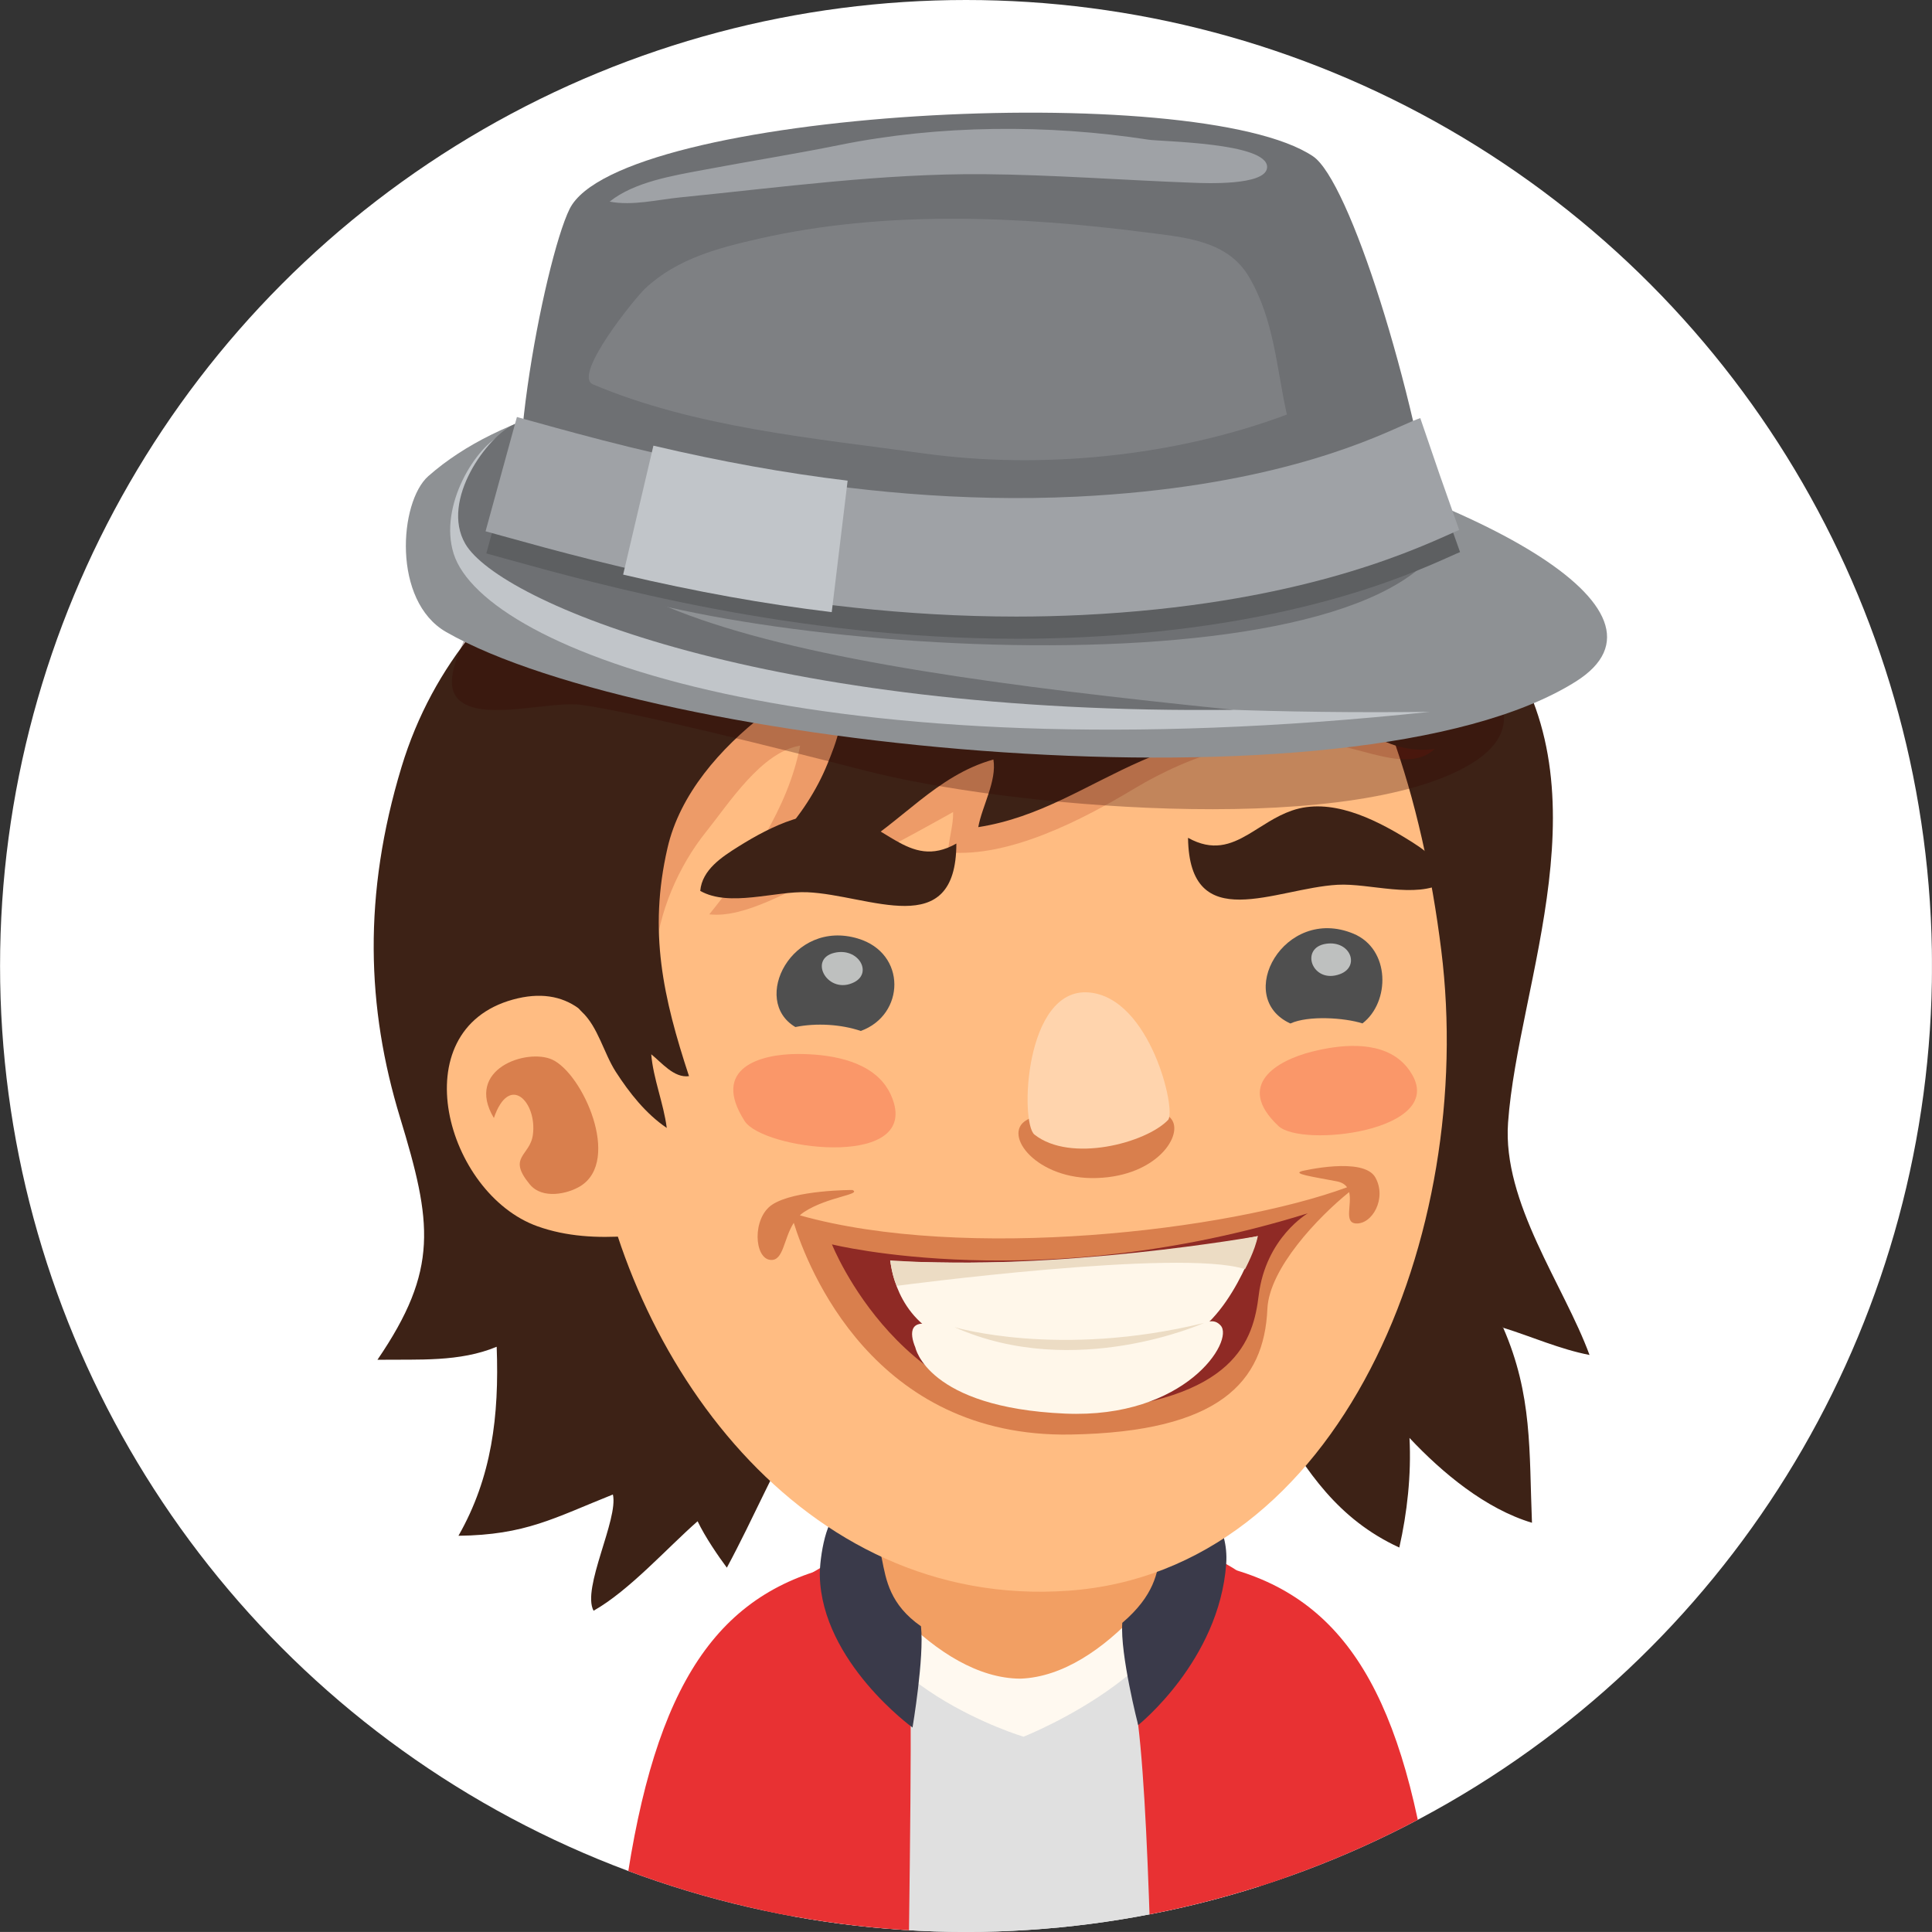 <?xml version="1.0" encoding="iso-8859-1"?>
<!-- Generator: Adobe Illustrator 16.0.0, SVG Export Plug-In . SVG Version: 6.00 Build 0)  -->
<!DOCTYPE svg PUBLIC "-//W3C//DTD SVG 1.1//EN" "http://www.w3.org/Graphics/SVG/1.1/DTD/svg11.dtd">
<svg version="1.1" xmlns="http://www.w3.org/2000/svg" xmlns:xlink="http://www.w3.org/1999/xlink" x="0px" y="0px"
	 width="66.002px" height="66px" viewBox="0 0 66.002 66" style="enable-background:new 0 0 66.002 66;" xml:space="preserve">
<rect x="0" y="0" width="66.002" height="66" fill="#333333" stroke="none"/>
<g id="Layer_73">
	<g>
		<defs>
			<circle id="SVGID_1_" cx="33.002" cy="33" r="33"/>
		</defs>
		<clipPath id="SVGID_2_">
			<use xlink:href="#SVGID_1_"  style="overflow:visible;"/>
		</clipPath>
		<rect style="clip-path:url(#SVGID_2_);fill:#FFFFFF;" width="66" height="65.998"/>
		<path style="clip-path:url(#SVGID_2_);fill:#E83133;" d="M29.205,57.187l-1.198-3.548c-3.99,1.193-5.948,4.739-6.825,12.359h5.756
			C27.584,62.55,28.558,57.516,29.205,57.187z"/>
		<path style="clip-path:url(#SVGID_2_);fill:#E83133;" d="M42.215,53.639l-1.199,3.548c0.648,0.329,1.621,5.363,2.269,8.812h5.756
			C48.163,58.378,46.205,54.832,42.215,53.639z"/>
		<path style="clip-path:url(#SVGID_2_);fill:#E0E0E0;" d="M41.367,53.683c-3.159-1.101-9.184-1.521-12.92,0.15
			c-1.925,0.861-1.65,6.809-1.29,12.165H42.98C43.151,60.533,43.306,54.358,41.367,53.683z"/>
		<path style="clip-path:url(#SVGID_2_);fill:#FFF9F0;" d="M28.841,53.515c0.292,4.077,6.125,5.815,6.125,5.815
			s6.606-2.6,5.615-6.546C39.509,48.518,28.518,49.003,28.841,53.515z"/>
		<path style="clip-path:url(#SVGID_2_);fill:#F29F63;" d="M34.716,48.462c-1.916,0.027-4.599,1.154-4.743,3.997
			c-0.067,1.321,0.149,2.085,0.869,2.806c1.152,1.152,2.57,2.079,4.022,2.082c1.452-0.053,2.838-1.026,3.95-2.216
			c0.696-0.745,0.888-1.514,0.775-2.834C39.351,49.462,36.632,48.425,34.716,48.462z"/>
		<path style="clip-path:url(#SVGID_2_);fill:#E83133;" d="M40.872,52.914c0,0-0.071,3.454-2.08,5.346
			c0.251,1.554,0.396,4.508,0.498,7.738h4.77c-0.278-4.612-0.791-9.641-1.788-12.33C41.916,53.404,40.872,52.914,40.872,52.914z"/>
		<path style="clip-path:url(#SVGID_2_);fill:#3A3A4A;" d="M40.754,51.398c-1.952,0.9-0.222,2.171-2.414,4.043
			c-0.079,1.076,0.543,3.493,0.543,3.493s2.765-2.203,3.007-5.504C41.983,52.143,41.183,51.202,40.754,51.398z"/>
		<path style="clip-path:url(#SVGID_2_);fill:#E83133;" d="M31.106,58.39c-2.071-1.824-2.258-5.273-2.258-5.273
			s-1.026,0.525-1.374,0.8c-0.886,2.663-1.234,7.546-1.365,12.082h4.944C31.093,62.857,31.125,59.983,31.106,58.39z"/>
		<path style="clip-path:url(#SVGID_2_);fill:#3A3A4A;" d="M28.713,51.756c-0.463-0.094-0.721,1.46-0.706,2.081
			c0.072,2.94,3.167,5.18,3.167,5.18s0.405-2.387,0.289-3.459C29.335,54.07,30.951,52.204,28.713,51.756z"/>
		<path style="clip-path:url(#SVGID_2_);fill:#3D2216;" d="M51.346,45.357c0.002,0.001,0.004,0.002,0.006,0.002
			c-0.002-0.004-0.003-0.007-0.004-0.011C51.31,45.312,51.309,45.313,51.346,45.357z"/>
		<path style="clip-path:url(#SVGID_2_);fill:#3D2216;" d="M51.519,38.351c0.345-4.816,3.506-11.545-0.408-16.642
			c-6.038-7.858-17.121-7.614-21.638-6.856C23,15.938,15.872,19.096,13.716,26.206c-1.322,4.364-1.194,8.221-0.049,11.974
			c1.092,3.585,1.335,5.186-0.773,8.274c1.408-0.02,2.801,0.084,4.074-0.445c0.088,2.365-0.167,4.46-1.306,6.457
			c2.297-0.028,3.258-0.604,5.276-1.41c0.197,0.842-1.074,3.207-0.66,3.971c1.223-0.692,2.52-2.152,3.554-3.057
			c0.261,0.545,0.706,1.192,0.999,1.586c1.816-3.363,3.048-7.308,6.685-9.387c2.71-1.551,5.378-1.448,8.161,0.004
			c3.925,2.046,3.882,6.742,8.127,8.695c0.268-1.187,0.413-2.477,0.348-3.744c1.13,1.202,2.6,2.422,4.184,2.898
			c-0.1-2.466,0.022-4.358-0.983-6.663c-0.002,0-0.004-0.001-0.006-0.002c-0.037-0.044-0.036-0.046,0.002-0.009
			c0.001,0.004,0.002,0.007,0.004,0.011c0.967,0.3,1.935,0.734,2.949,0.93C53.429,43.91,51.322,41.089,51.519,38.351z"/>
		<path style="clip-path:url(#SVGID_2_);fill:#FFBC82;" d="M32.065,15.33c-7.776,1.517-13.255,12.696-11.827,23.188
			c1.069,7.855,7.13,16.474,16.257,15.825c9.313-0.662,13.947-12.213,12.743-21.874C47.93,21.964,42.955,13.207,32.065,15.33z"/>
		<path style="opacity:0.2;clip-path:url(#SVGID_2_);fill:#A61900;" d="M42.085,16.984c-3.063-0.918-6.229-1.426-9.429-1.481
			c-2.84-0.052-5.924-0.21-8.569,0.987c-1.454,0.659-3.239,1.562-3.784,3.171c-0.675,2.001-0.352,4.523-0.022,6.569
			c0.361,2.239,0.906,4.53,2.099,6.489c0.103-1.536,0.803-3.136,1.751-4.314c0.772-0.962,1.885-2.717,3.203-2.931
			c-0.392,2.101-1.781,4.126-3.103,5.762c1.245,0.141,2.768-0.868,3.907-1.294c0.904-0.335,1.821-0.787,2.714-1.262
			c0.584-0.311,1.157-0.633,1.709-0.938c0.012,0.466-0.155,0.916-0.172,1.376c2.091,0.188,4.596-1.117,6.344-2.167
			c2.033-1.22,4.477-2.009,6.856-1.516c1.798,0.375,3.433,1.32,4.043-1.042c0.35-1.357,0.295-2.746-0.553-3.891
			C47.503,18.375,44.482,17.701,42.085,16.984z"/>
		<path style="clip-path:url(#SVGID_2_);fill:#FFBC82;" d="M17.525,34.147c-3.819,1.051-2.286,6.625,0.833,7.745
			c0.999,0.358,2.061,0.407,3.084,0.336c0.02-0.032,0.04-0.062,0.061-0.095c0.457-0.727-0.182-4.789-0.416-5.554
			C20.499,34.652,19.357,33.644,17.525,34.147z"/>
		<path style="opacity:0.5;clip-path:url(#SVGID_2_);fill:#B54319;" d="M18.865,36.199c-0.858-0.394-2.999,0.316-1.993,1.995
			c0.531-1.556,1.479-0.536,1.333,0.569c-0.097,0.741-0.893,0.751-0.102,1.703c0.428,0.515,1.296,0.323,1.733,0.05
			C21.227,39.639,19.912,36.683,18.865,36.199z"/>
		<path style="clip-path:url(#SVGID_2_);fill:#3D2216;" d="M48.367,17.903c-1.646-1.146-2.569-2.928-4.484-3.876
			c-1.666-0.826-3.647-1.517-5.477-1.87c-2.595-0.501-5.381-0.552-7.998-0.24c-4.403,0.525-9.717,2.615-11.109,7.28
			c-0.856,2.865-0.409,6.188-0.189,9.116c0.084,1.123-0.173,5.372,0.765,6.251c0.557,0.519,0.747,1.404,1.161,2.05
			c0.465,0.721,1.026,1.434,1.742,1.919c-0.106-0.835-0.462-1.683-0.53-2.516c0.359,0.285,0.775,0.817,1.29,0.747
			c-0.882-2.681-1.391-4.938-0.736-7.789c0.423-1.854,1.817-3.415,3.286-4.56c0.492-0.383,1.672-1.35,2.347-0.84
			c0.678,0.512,0.066,1.944-0.168,2.524c-0.731,1.807-2.259,3.422-3.95,4.45c1.46,0.041,3.524-0.759,4.761-1.464
			c1.712-0.978,2.9-2.591,4.859-3.138c0.122,0.736-0.389,1.595-0.517,2.31c2.103-0.328,3.683-1.435,5.595-2.272
			c1.569-0.688,3.211-1.169,4.926-1.336c0.887-0.085,1.869-0.052,2.673,0.354c0.64,0.324,1.154,0.582,1.896,0.608
			c1.477,0.051,2.347-0.976,2.584-2.364c0.187-1.086-0.079-2.138-0.605-3.063C49.972,19.276,49.205,18.489,48.367,17.903z"/>
		<path style="clip-path:url(#SVGID_2_);fill:#FA9769;" d="M47.847,36.232c-0.816-0.696-2.124-0.534-3.029-0.304
			c-1.184,0.297-2.64,1.133-1.144,2.539c0.798,0.749,5.67,0.176,4.575-1.743C48.136,36.524,48.001,36.362,47.847,36.232z"/>
		<path style="clip-path:url(#SVGID_2_);fill:#FA9769;" d="M30.257,37.094c-0.651-0.916-2.024-1.087-3.006-1.087
			c-1.279,0-2.974,0.479-1.812,2.291c0.619,0.965,5.723,1.633,5.103-0.602C30.477,37.466,30.38,37.268,30.257,37.094z"/>
		<path style="clip-path:url(#SVGID_2_);fill:#4F4F4F;" d="M29.309,32.063c-2.255-0.679-3.675,2.113-2.137,3.023
			c0.718-0.146,1.565-0.093,2.234,0.134C30.919,34.673,30.986,32.567,29.309,32.063z"/>
		<path style="opacity:0.5;clip-path:url(#SVGID_2_);fill:#B54319;" d="M37.51,38.305c-1.171,0.015-1.634-0.521-2.454-0.031
			c-0.819,0.485,0.353,2.046,2.426,1.97c2.063-0.071,2.961-1.49,2.53-2.02C39.514,37.61,38.81,38.291,37.51,38.305z"/>
		<path style="clip-path:url(#SVGID_2_);fill:#FFD4AD;" d="M37.204,33.905c-2.201-0.191-2.367,4.457-1.863,4.856
			c1.233,0.974,3.811,0.285,4.562-0.499C40.197,37.953,39.303,34.086,37.204,33.905z"/>
		<path style="clip-path:url(#SVGID_2_);fill:#4F4F4F;" d="M46.235,31.896c-2.365-0.98-4.104,2.177-2.153,3.069
			c0.619-0.283,1.86-0.196,2.463-0.003C47.494,34.235,47.505,32.423,46.235,31.896z"/>
		<path style="opacity:0.7;clip-path:url(#SVGID_2_);fill:#EDF0EF;" d="M28.505,32.55c-0.914,0.216-0.219,1.457,0.675,1.006
			C29.823,33.229,29.319,32.358,28.505,32.55z"/>
		<path style="opacity:0.7;clip-path:url(#SVGID_2_);fill:#EDF0EF;" d="M45.311,32.24c-0.932,0.13-0.484,1.396,0.47,1.037
			C46.469,33.019,46.139,32.126,45.311,32.24z"/>
		<path style="opacity:0.5;clip-path:url(#SVGID_2_);fill:#B54319;" d="M44.487,40.005c-0.355,0.095,0.313,0.186,1.189,0.354
			c0.171,0.034,0.276,0.107,0.343,0.202c-4.064,1.494-13.081,2.539-18.694,0.958c0.046-0.044,0.097-0.084,0.152-0.119
			c0.802-0.521,1.978-0.591,1.644-0.747c0,0-1.979-0.006-2.744,0.503c-0.685,0.455-0.618,1.839-0.053,1.886
			c0.445,0.037,0.44-0.712,0.793-1.268c0.465,1.496,2.718,7.354,9.465,7.233c5.081-0.089,6.604-1.796,6.715-4.289
			c0.062-1.387,1.737-3.141,2.793-3.993c0.105,0.418-0.18,1.033,0.218,1.07c0.563,0.051,1.081-0.851,0.677-1.571
			C46.581,39.504,44.487,40.005,44.487,40.005z"/>
		<path style="clip-path:url(#SVGID_2_);fill:#8F2A25;" d="M28.422,42.511c0,0,2.417,6.102,8.425,5.708
			c5.411-0.354,5.97-2.48,6.153-3.964c0.244-1.98,1.68-2.806,1.68-2.806C35.548,44.294,28.422,42.511,28.422,42.511z"/>
		<path style="clip-path:url(#SVGID_2_);fill:#FFF7EA;" d="M30.42,43.084c0,0,0.144,1.999,2.027,2.693
			c2.416,0.892,5.082,0.914,7.771,0.077c1.811-0.561,2.75-3.626,2.75-3.626S37.898,43.39,30.42,43.084z"/>
		<path style="clip-path:url(#SVGID_2_);fill:#FFF7EA;" d="M38.093,45.94c-2.571,0.125-4.801-0.149-6.022-0.6
			c-1.02-0.374-1.008,0.197-0.8,0.695c0,0,0.406,2.049,5.11,2.257c4.114,0.181,5.799-2.489,5.319-3.01
			C41.223,44.761,40.665,45.817,38.093,45.94z"/>
		<path style="clip-path:url(#SVGID_2_);fill:#ECDCC4;" d="M30.41,43.058c0,0,0.08,0.604,0.233,0.869c0,0,9.696-1.289,11.889-0.568
			c0,0,0.351-0.648,0.437-1.13C42.969,42.229,36.125,43.452,30.41,43.058z"/>
		<path style="clip-path:url(#SVGID_2_);fill:#ECDCC4;" d="M32.605,45.338c4.124,1.842,8.526-0.143,8.526-0.143
			C36.165,46.41,32.605,45.338,32.605,45.338z"/>
		<path style="clip-path:url(#SVGID_2_);fill:#3D2216;" d="M48.032,28.639c-1.125-0.688-2.592-1.403-3.9-0.947
			c-0.56,0.194-1.02,0.539-1.477,0.807c-0.618,0.364-1.23,0.589-2.069,0.123c0.046,3.373,2.986,1.721,5.11,1.604
			c1.095-0.06,2.666,0.492,3.656-0.086C49.282,29.419,48.601,28.986,48.032,28.639z"/>
		<path style="clip-path:url(#SVGID_2_);fill:#3D2216;" d="M30.602,28.718c-0.46-0.262-0.925-0.602-1.486-0.789
			c-1.313-0.441-2.771,0.291-3.889,0.991c-0.564,0.354-1.242,0.793-1.305,1.515c0.998,0.568,2.563-0.001,3.658,0.046
			c2.125,0.092,5.085,1.711,5.092-1.663C31.838,29.292,31.224,29.074,30.602,28.718z"/>
		<path style="opacity:0.3;clip-path:url(#SVGID_2_);fill:#330500;" d="M38.11,18.463c-3.923-0.244-7.855-0.885-11.791-0.64
			c-3.004,0.187-6.933,0.509-9.34,2.428c-0.416,0.332-0.873,1.015-1.126,1.624c-0.272,0.654-0.726,1.638-0.097,2.1
			c0.883,0.648,3.069-0.042,4.115,0.107c1.836,0.257,6.722,1.481,9.704,2.249c4.763,1.226,16.081,2.256,20.459-0.109
			C54.884,23.603,45.638,18.928,38.11,18.463z"/>
		<path style="clip-path:url(#SVGID_2_);fill:#8E9194;" d="M14.631,16.267c-0.992,0.876-1.243,4.264,0.614,5.326
			c6.891,3.947,31.015,6.443,38.581,1.695C61.646,18.382,24.586,7.478,14.631,16.267z"/>
		<path style="clip-path:url(#SVGID_2_);fill:#C1C5C9;" d="M18.723,14.168l-1.556,0.67c-0.898,0.392-2.188,2.435-1.669,4.078
			c1.05,3.32,12.451,7.616,33.341,5.403C28.705,24.55,15.453,21.05,18.723,14.168z"/>
		<path style="clip-path:url(#SVGID_2_);fill:#6E7073;" d="M19.12,13.829l-1.557,0.668c-0.898,0.392-2.531,2.588-1.668,4.08
			c1.157,1.998,10.32,5.856,26.244,5.672C26.504,22.657,15.85,20.709,19.12,13.829z"/>
		<path style="clip-path:url(#SVGID_2_);fill:#6E7073;" d="M44.855,5.339c-3.954-2.651-23.718-1.591-25.396,1.8
			c-0.868,1.755-2.563,10.492-1.21,11.823c3.027,2.979,26.838,5.188,30.867-0.195C48.328,13.24,46.093,6.169,44.855,5.339z"/>
		<path style="clip-path:url(#SVGID_2_);fill:#5D5F61;" d="M49.862,18.868l-1.319-3.827c-0.136,0.047-0.348,0.136-0.636,0.266
			c-1.287,0.575-4.708,2.106-11.097,2.418c-7.927,0.385-15.091-1.603-18.532-2.558l-0.592-0.165l-1.072,3.904l0.581,0.161
			c3.323,0.923,9.918,2.754,17.562,2.754c0.74,0,1.492-0.018,2.25-0.054c7.15-0.349,11.076-2.105,12.554-2.767
			c0.138-0.062,0.243-0.11,0.318-0.139l-0.676-1.908L49.862,18.868z"/>
		<path style="clip-path:url(#SVGID_2_);fill:#9FA2A6;" d="M49.831,18.113l-0.655-1.915l-0.656-1.915
			c-0.138,0.048-0.352,0.138-0.643,0.269c-1.289,0.575-4.711,2.104-11.095,2.415c-7.922,0.384-15.078-1.599-18.518-2.553
			l-0.605-0.168l-1.071,3.904l0.595,0.165c3.32,0.921,9.911,2.749,17.541,2.749c0.743,0,1.496-0.018,2.256-0.055
			c7.143-0.349,11.07-2.103,12.549-2.763c0.138-0.062,0.244-0.11,0.32-0.14l-0.673-1.909L49.831,18.113z"/>
		<path style="clip-path:url(#SVGID_2_);fill:#9FA2A6;" d="M39.236,4.772c-3.434-0.53-7.158-0.508-10.559,0.182
			c-1.546,0.313-3.108,0.559-4.66,0.853c-1.016,0.191-2.358,0.409-3.189,1.081c0.777,0.15,1.632-0.067,2.412-0.145
			C26.679,6.4,30.14,5.924,33.601,5.95c2.393,0.02,4.791,0.208,7.183,0.294c0.378,0.014,2.426,0.104,2.501-0.503
			c0.002-0.012,0.003-0.024,0.003-0.037C43.285,4.871,39.678,4.84,39.236,4.772z"/>
		<path style="clip-path:url(#SVGID_2_);fill:#C1C5C9;" d="M21.288,19.63c2.49,0.584,4.821,1.004,7.126,1.282l0.543-4.491
			c-2.138-0.259-4.308-0.649-6.635-1.196L21.288,19.63z"/>
		<path style="opacity:0.5;clip-path:url(#SVGID_2_);fill:#8E9194;" d="M39.174,7.942c-4.348-0.56-8.955-0.762-13.23,0.209
			c-1.402,0.318-2.803,0.682-3.89,1.692c-0.367,0.341-2.504,2.988-1.799,3.287c3.498,1.479,7.547,1.839,11.265,2.355
			c4.059,0.566,8.618,0.111,12.443-1.323c-0.364-1.639-0.43-3.213-1.285-4.687C41.947,8.218,40.509,8.114,39.174,7.942z"/>
	</g>
</g>
<g id="Layer_1">
</g>
</svg>
